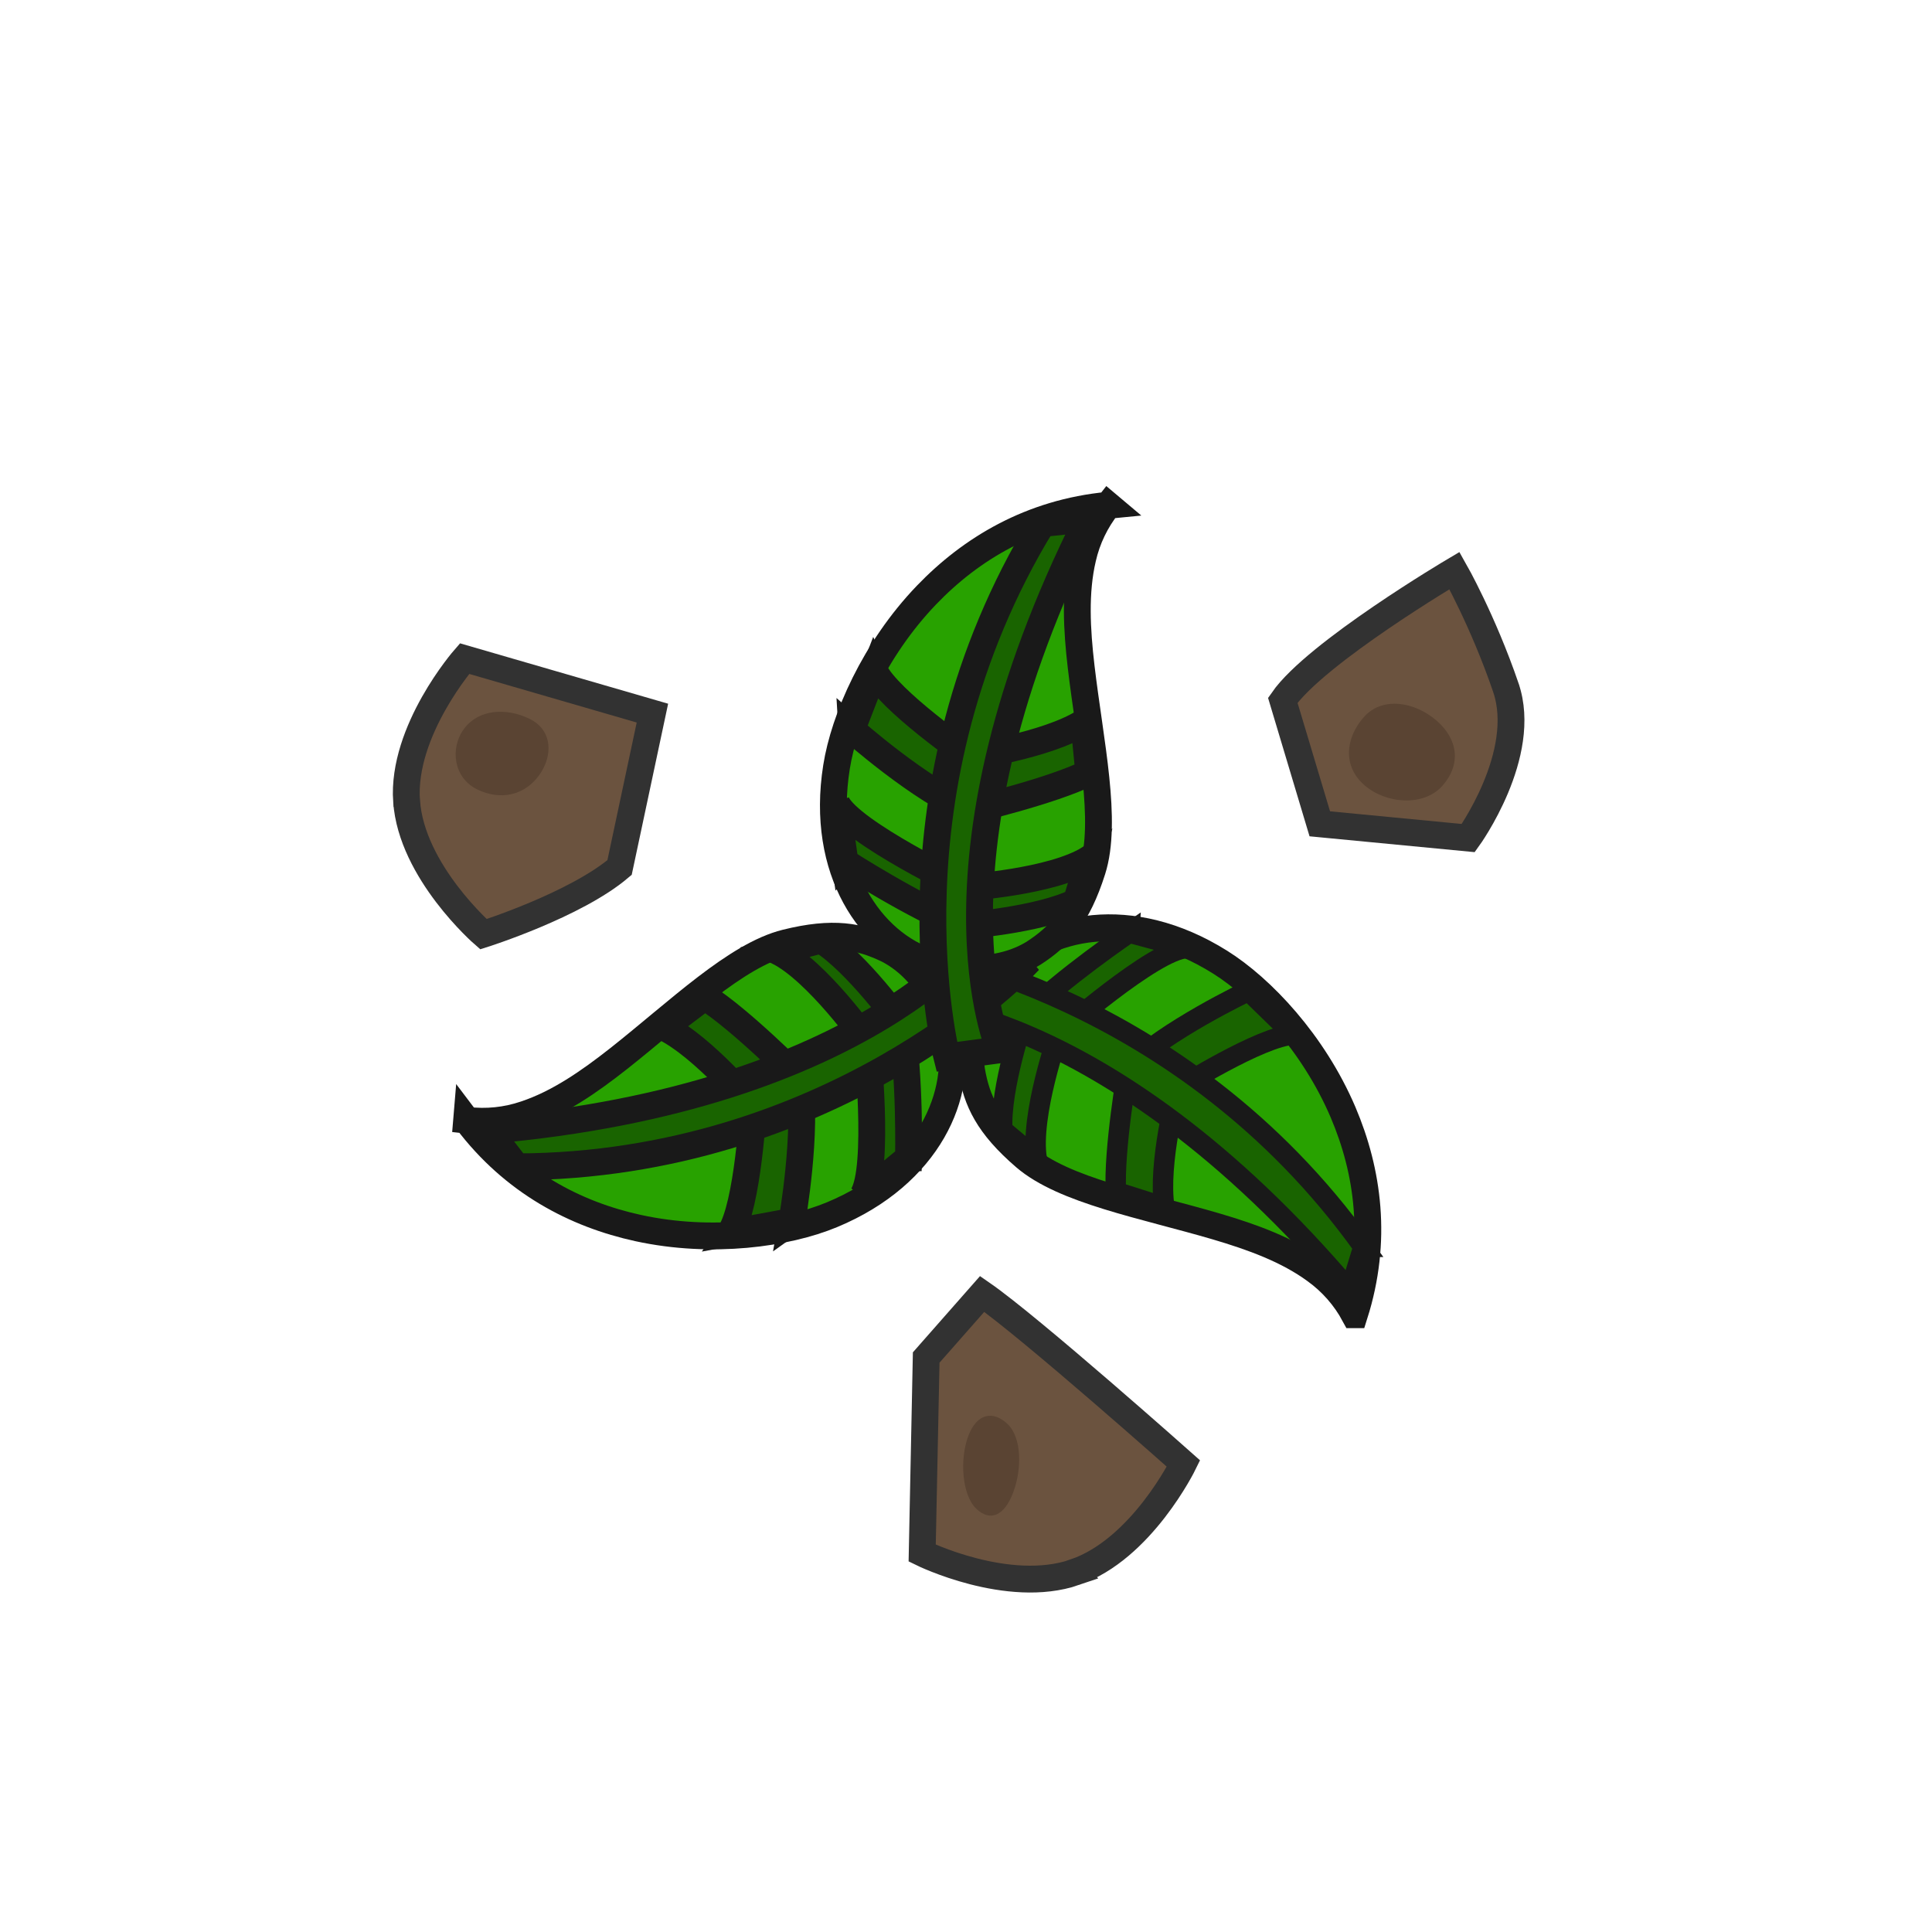 <?xml version="1.0" encoding="UTF-8" standalone="no"?>
<svg
   xmlns:dc="http://purl.org/dc/elements/1.1/"
   xmlns:cc="http://creativecommons.org/ns#"
   xmlns:rdf="http://www.w3.org/1999/02/22-rdf-syntax-ns#"
   xmlns:svg="http://www.w3.org/2000/svg"
   xmlns="http://www.w3.org/2000/svg"
   xmlns:sodipodi="http://sodipodi.sourceforge.net/DTD/sodipodi-0.dtd"
   xmlns:inkscape="http://www.inkscape.org/namespaces/inkscape"
   width="144"
   height="144"
   viewBox="0 0 38.1 38.1"
   version="1.1"
   id="svg4"
   sodipodi:docname="map-potato-res-01.svg"
   inkscape:version="0.92.2 (5c3e80d, 2017-08-06)">
  <defs
     id="defs8" />
  <sodipodi:namedview
     pagecolor="#ffffff"
     bordercolor="#666666"
     borderopacity="1"
     objecttolerance="10"
     gridtolerance="10"
     guidetolerance="10"
     inkscape:pageopacity="0"
     inkscape:pageshadow="2"
     inkscape:window-width="1920"
     inkscape:window-height="1017"
     id="namedview6"
     showgrid="false"
     inkscape:zoom="2.3177389"
     inkscape:cx="-32.908141"
     inkscape:cy="102.34012"
     inkscape:window-x="1912"
     inkscape:window-y="-8"
     inkscape:window-maximized="1"
     inkscape:current-layer="svg4" />
  <path
     d="m 26.71,25.927 c 0.464,-1.46 0.272,-2.827 -0.224,-3.992 -0.585,-1.371 -1.608,-2.449 -2.425,-2.961 -1.76,-1.104 -3.467,-0.731 -4.271,0.196 0,0 -0.785,0.866 -0.63,1.939 0.104,0.604 0.324,1.082 1.052,1.709 0.77,0.662 2.336,0.947 3.773,1.368 0.719,0.212 1.408,0.463 1.958,0.867 0.319,0.23 0.581,0.529 0.767,0.874 z"
     id="path1007"
     inkscape:connector-curvature="0"
     style="fill:#28a200;stroke:#191919;stroke-width:0.529;stroke-miterlimit:4;stroke-dasharray:none"
     sodipodi:nodetypes="cccccccccc" />
  <path
     sodipodi:nodetypes="ccccccc"
     inkscape:connector-curvature="0"
     id="path1009"
     d="m 22.27,18.392 1.135,0.305 c -0.639,0.025 -2.532,1.694 -2.532,1.694 0,0 -0.564,1.596 -0.429,2.458 l -0.678,-0.567 c -0.048,-0.827 0.436,-2.244 0.436,-2.244 0.731,-0.739 2.068,-1.647 2.068,-1.647 z"
     style="fill:#196400;fill-opacity:1;stroke:#191919;stroke-width:0.403;stroke-linecap:square;stroke-linejoin:miter;stroke-miterlimit:4;stroke-dasharray:none;stroke-opacity:1;paint-order:fill markers stroke" />
  <path
     style="fill:#196400;fill-opacity:1;stroke:#191919;stroke-width:0.403;stroke-linecap:square;stroke-linejoin:miter;stroke-miterlimit:4;stroke-dasharray:none;stroke-opacity:1;paint-order:fill markers stroke"
     d="m 24.623,19.54 0.888,0.864 c -0.639,0.025 -2.289,1.066 -2.289,1.066 0,0 -0.394,1.475 -0.26,2.338 l -0.955,-0.302 c -0.048,-0.827 0.234,-2.444 0.234,-2.444 0.731,-0.739 2.381,-1.521 2.381,-1.521 z"
     id="path1011"
     inkscape:connector-curvature="0"
     sodipodi:nodetypes="cccccccc" />
  <path
     sodipodi:nodetypes="cccccc"
     inkscape:connector-curvature="0"
     id="path1013"
     d="m 26.888,24.588 -0.266,0.866 C 21.743,19.703 17.67,19.747 17.67,19.747 l 0.282,-1.012 c 0,0 5.341,0.822 8.937,5.853 z"
     style="fill:#196400;fill-opacity:1;stroke:#191919;stroke-width:0.403;stroke-linecap:square;stroke-linejoin:miter;stroke-miterlimit:4;stroke-dasharray:none;stroke-opacity:1;paint-order:fill markers stroke" />
  <g
     style="stroke-width:0.529;stroke-miterlimit:4;stroke-dasharray:none"
     transform="rotate(-129.06,19.527,18.973)"
     id="g1005">
    <path
       d="m 23.612,8.991 c -1.531,-0.055 -2.796,0.497 -3.785,1.288 -1.163,0.931 -1.928,2.206 -2.202,3.131 -0.591,1.992 0.227,3.536 1.336,4.061 0,0 1.045,0.524 2.037,0.086 0.554,-0.263 0.955,-0.602 1.363,-1.472 0.431,-0.92 0.285,-2.504 0.305,-4.002 0.011,-0.75 0.068,-1.48 0.309,-2.119 0.136,-0.369 0.353,-0.701 0.636,-0.974 z"
       id="path997"
       inkscape:connector-curvature="0"
       style="fill:#28a200;stroke:#191919;stroke-width:0.529;stroke-miterlimit:4;stroke-dasharray:none"
       sodipodi:nodetypes="cccccccccc" />
    <path
       sodipodi:nodetypes="ccccccc"
       inkscape:connector-curvature="0"
       id="path999"
       d="m 17.546,15.291 -0.011,-1.175 c 0.196,0.609 2.312,1.985 2.312,1.985 0,0 1.689,0.114 2.483,-0.247 l -0.364,0.805 c -0.784,0.268 -2.279,0.182 -2.279,0.182 -0.908,-0.505 -2.141,-1.55 -2.141,-1.55 z"
       style="fill:#196400;fill-opacity:1;stroke:#191919;stroke-width:0.529;stroke-linecap:square;stroke-linejoin:miter;stroke-miterlimit:4;stroke-dasharray:none;stroke-opacity:1;paint-order:fill markers stroke" />
    <path
       style="fill:#196400;fill-opacity:1;stroke:#191919;stroke-width:0.529;stroke-linecap:square;stroke-linejoin:miter;stroke-miterlimit:4;stroke-dasharray:none;stroke-opacity:1;paint-order:fill markers stroke"
       d="m 18.02,12.716 0.594,-1.088 c 0.196,0.609 1.641,1.919 1.641,1.919 0,0 1.527,-0.016 2.321,-0.377 l -0.034,1.001 c -0.784,0.268 -2.417,0.43 -2.417,0.43 -0.908,-0.505 -2.105,-1.886 -2.105,-1.886 z"
       id="path1001"
       inkscape:connector-curvature="0"
       sodipodi:nodetypes="cccccccc" />
    <path
       sodipodi:nodetypes="cccccc"
       inkscape:connector-curvature="0"
       id="path1003"
       d="m 22.274,9.179 0.906,0.024 C 18.949,15.447 20.086,19.359 20.086,19.359 h -1.05 c 0,0 -0.642,-5.366 3.239,-10.18 z"
       style="fill:#196400;fill-opacity:1;stroke:#191919;stroke-width:0.529;stroke-linecap:square;stroke-linejoin:miter;stroke-miterlimit:4;stroke-dasharray:none;stroke-opacity:1;paint-order:fill markers stroke" />
  </g>
  <g
     style="stroke-width:0.529;stroke-miterlimit:4;stroke-dasharray:none"
     transform="rotate(-7.5,30.154,22.877)"
     id="g995">
    <path
       sodipodi:nodetypes="cccccccccc"
       style="fill:#28a200;stroke:#191919;stroke-width:0.529;stroke-miterlimit:4;stroke-dasharray:none"
       inkscape:connector-curvature="0"
       id="path826"
       d="m 23.612,8.991 c -1.531,-0.055 -2.796,0.497 -3.785,1.288 -1.163,0.931 -1.928,2.206 -2.202,3.131 -0.591,1.992 0.227,3.536 1.336,4.061 0,0 1.045,0.524 2.037,0.086 0.554,-0.263 0.955,-0.602 1.363,-1.472 0.431,-0.92 0.285,-2.504 0.305,-4.002 0.011,-0.75 0.068,-1.48 0.309,-2.119 0.136,-0.369 0.353,-0.701 0.636,-0.974 z" />
    <path
       style="fill:#196400;fill-opacity:1;stroke:#191919;stroke-width:0.529;stroke-linecap:square;stroke-linejoin:miter;stroke-miterlimit:4;stroke-dasharray:none;stroke-opacity:1;paint-order:fill markers stroke"
       d="m 17.546,15.291 -0.011,-1.175 c 0.196,0.609 2.312,1.985 2.312,1.985 0,0 1.689,0.114 2.483,-0.247 l -0.364,0.805 c -0.784,0.268 -2.279,0.182 -2.279,0.182 -0.908,-0.505 -2.141,-1.55 -2.141,-1.55 z"
       id="path820"
       inkscape:connector-curvature="0"
       sodipodi:nodetypes="ccccccc" />
    <path
       sodipodi:nodetypes="cccccccc"
       inkscape:connector-curvature="0"
       id="path847"
       d="m 18.02,12.716 0.594,-1.088 c 0.196,0.609 1.641,1.919 1.641,1.919 0,0 1.527,-0.016 2.321,-0.377 l -0.034,1.001 c -0.784,0.268 -2.417,0.43 -2.417,0.43 -0.908,-0.505 -2.105,-1.886 -2.105,-1.886 z"
       style="fill:#196400;fill-opacity:1;stroke:#191919;stroke-width:0.529;stroke-linecap:square;stroke-linejoin:miter;stroke-miterlimit:4;stroke-dasharray:none;stroke-opacity:1;paint-order:fill markers stroke" />
    <path
       style="fill:#196400;fill-opacity:1;stroke:#191919;stroke-width:0.529;stroke-linecap:square;stroke-linejoin:miter;stroke-miterlimit:4;stroke-dasharray:none;stroke-opacity:1;paint-order:fill markers stroke"
       d="m 22.274,9.179 0.906,0.024 C 18.949,15.447 20.086,19.359 20.086,19.359 h -1.05 c 0,0 -0.642,-5.366 3.239,-10.18 z"
       id="rect832"
       inkscape:connector-curvature="0"
       sodipodi:nodetypes="cccccc" />
  </g>
  <path
     sodipodi:nodetypes="sccccs"
     inkscape:connector-curvature="0"
     id="path920-1"
     d="m 21.194,31.005 c 1.32,-0.452 2.145,-2.143 2.145,-2.143 0,0 -3.028,-2.693 -3.97,-3.345 l -1.104,1.254 -0.079,3.857 c 0,0 1.689,0.83 3.009,0.378 z"
     style="fill:#6b533f;fill-opacity:1;stroke:#323232;stroke-width:0.529;stroke-linecap:butt;stroke-linejoin:miter;stroke-miterlimit:4;stroke-dasharray:none;stroke-opacity:1" />
  <path
     style="fill:#6b533f;fill-opacity:1;stroke:#323232;stroke-width:0.529;stroke-linecap:butt;stroke-linejoin:miter;stroke-miterlimit:4;stroke-dasharray:none;stroke-opacity:1"
     d="m 8.018,15.797 c 0.095,1.392 1.515,2.626 1.515,2.626 0,0 1.811,-0.573 2.685,-1.315 l 0.648,-3.045 -3.705,-1.075 c 0,0 -1.239,1.417 -1.144,2.808 z"
     id="path913"
     inkscape:connector-curvature="0"
     sodipodi:nodetypes="sccccs" />
  <path
     sodipodi:nodetypes="sccccs"
     inkscape:connector-curvature="0"
     id="path915"
     d="m 29.696,13.558 c -0.452,-1.32 -1.013,-2.306 -1.013,-2.306 0,0 -2.733,1.616 -3.386,2.558 l 0.73,2.436 2.928,0.281 c 0,0 1.193,-1.649 0.741,-2.968 z"
     style="fill:#6b533f;fill-opacity:1;stroke:#323232;stroke-width:0.529;stroke-linecap:butt;stroke-linejoin:miter;stroke-miterlimit:4;stroke-dasharray:none;stroke-opacity:1" />
  <path
     sodipodi:nodetypes="sssss"
     inkscape:connector-curvature="0"
     id="path837"
     d="m 28.447,15.494 c -0.366,0.416 -1.111,0.363 -1.54,-0.01 -0.429,-0.373 -0.379,-0.925 -0.013,-1.341 0.366,-0.416 1.008,-0.304 1.437,0.069 0.429,0.373 0.482,0.866 0.116,1.282 z"
     style="fill:#5a4433;fill-opacity:1;stroke:none;stroke-width:0.652;stroke-linecap:square;stroke-linejoin:miter;stroke-miterlimit:4;stroke-dasharray:none;stroke-opacity:1;paint-order:fill markers stroke" />
  <path
     style="fill:#5a4433;fill-opacity:1;stroke:none;stroke-width:0.572;stroke-linecap:square;stroke-linejoin:miter;stroke-miterlimit:4;stroke-dasharray:none;stroke-opacity:1;paint-order:fill markers stroke"
     d="M 9.412,15.568 C 8.947,15.344 8.866,14.759 9.15,14.374 c 0.283,-0.385 0.823,-0.425 1.288,-0.201 0.465,0.224 0.471,0.738 0.188,1.123 -0.283,0.385 -0.748,0.497 -1.213,0.273 z"
     id="path924"
     inkscape:connector-curvature="0"
     sodipodi:nodetypes="sssss" />
  <path
     sodipodi:nodetypes="sssss"
     inkscape:connector-curvature="0"
     id="path926"
     d="m 19.252,29.752 c -0.281,-0.268 -0.329,-0.967 -0.159,-1.428 0.171,-0.461 0.497,-0.509 0.777,-0.241 0.281,0.268 0.284,0.882 0.113,1.343 -0.171,0.461 -0.451,0.594 -0.732,0.326 z"
     style="fill:#5a4433;fill-opacity:1;stroke:none;stroke-width:0.486;stroke-linecap:square;stroke-linejoin:miter;stroke-miterlimit:4;stroke-dasharray:none;stroke-opacity:1;paint-order:fill markers stroke" />
</svg>

